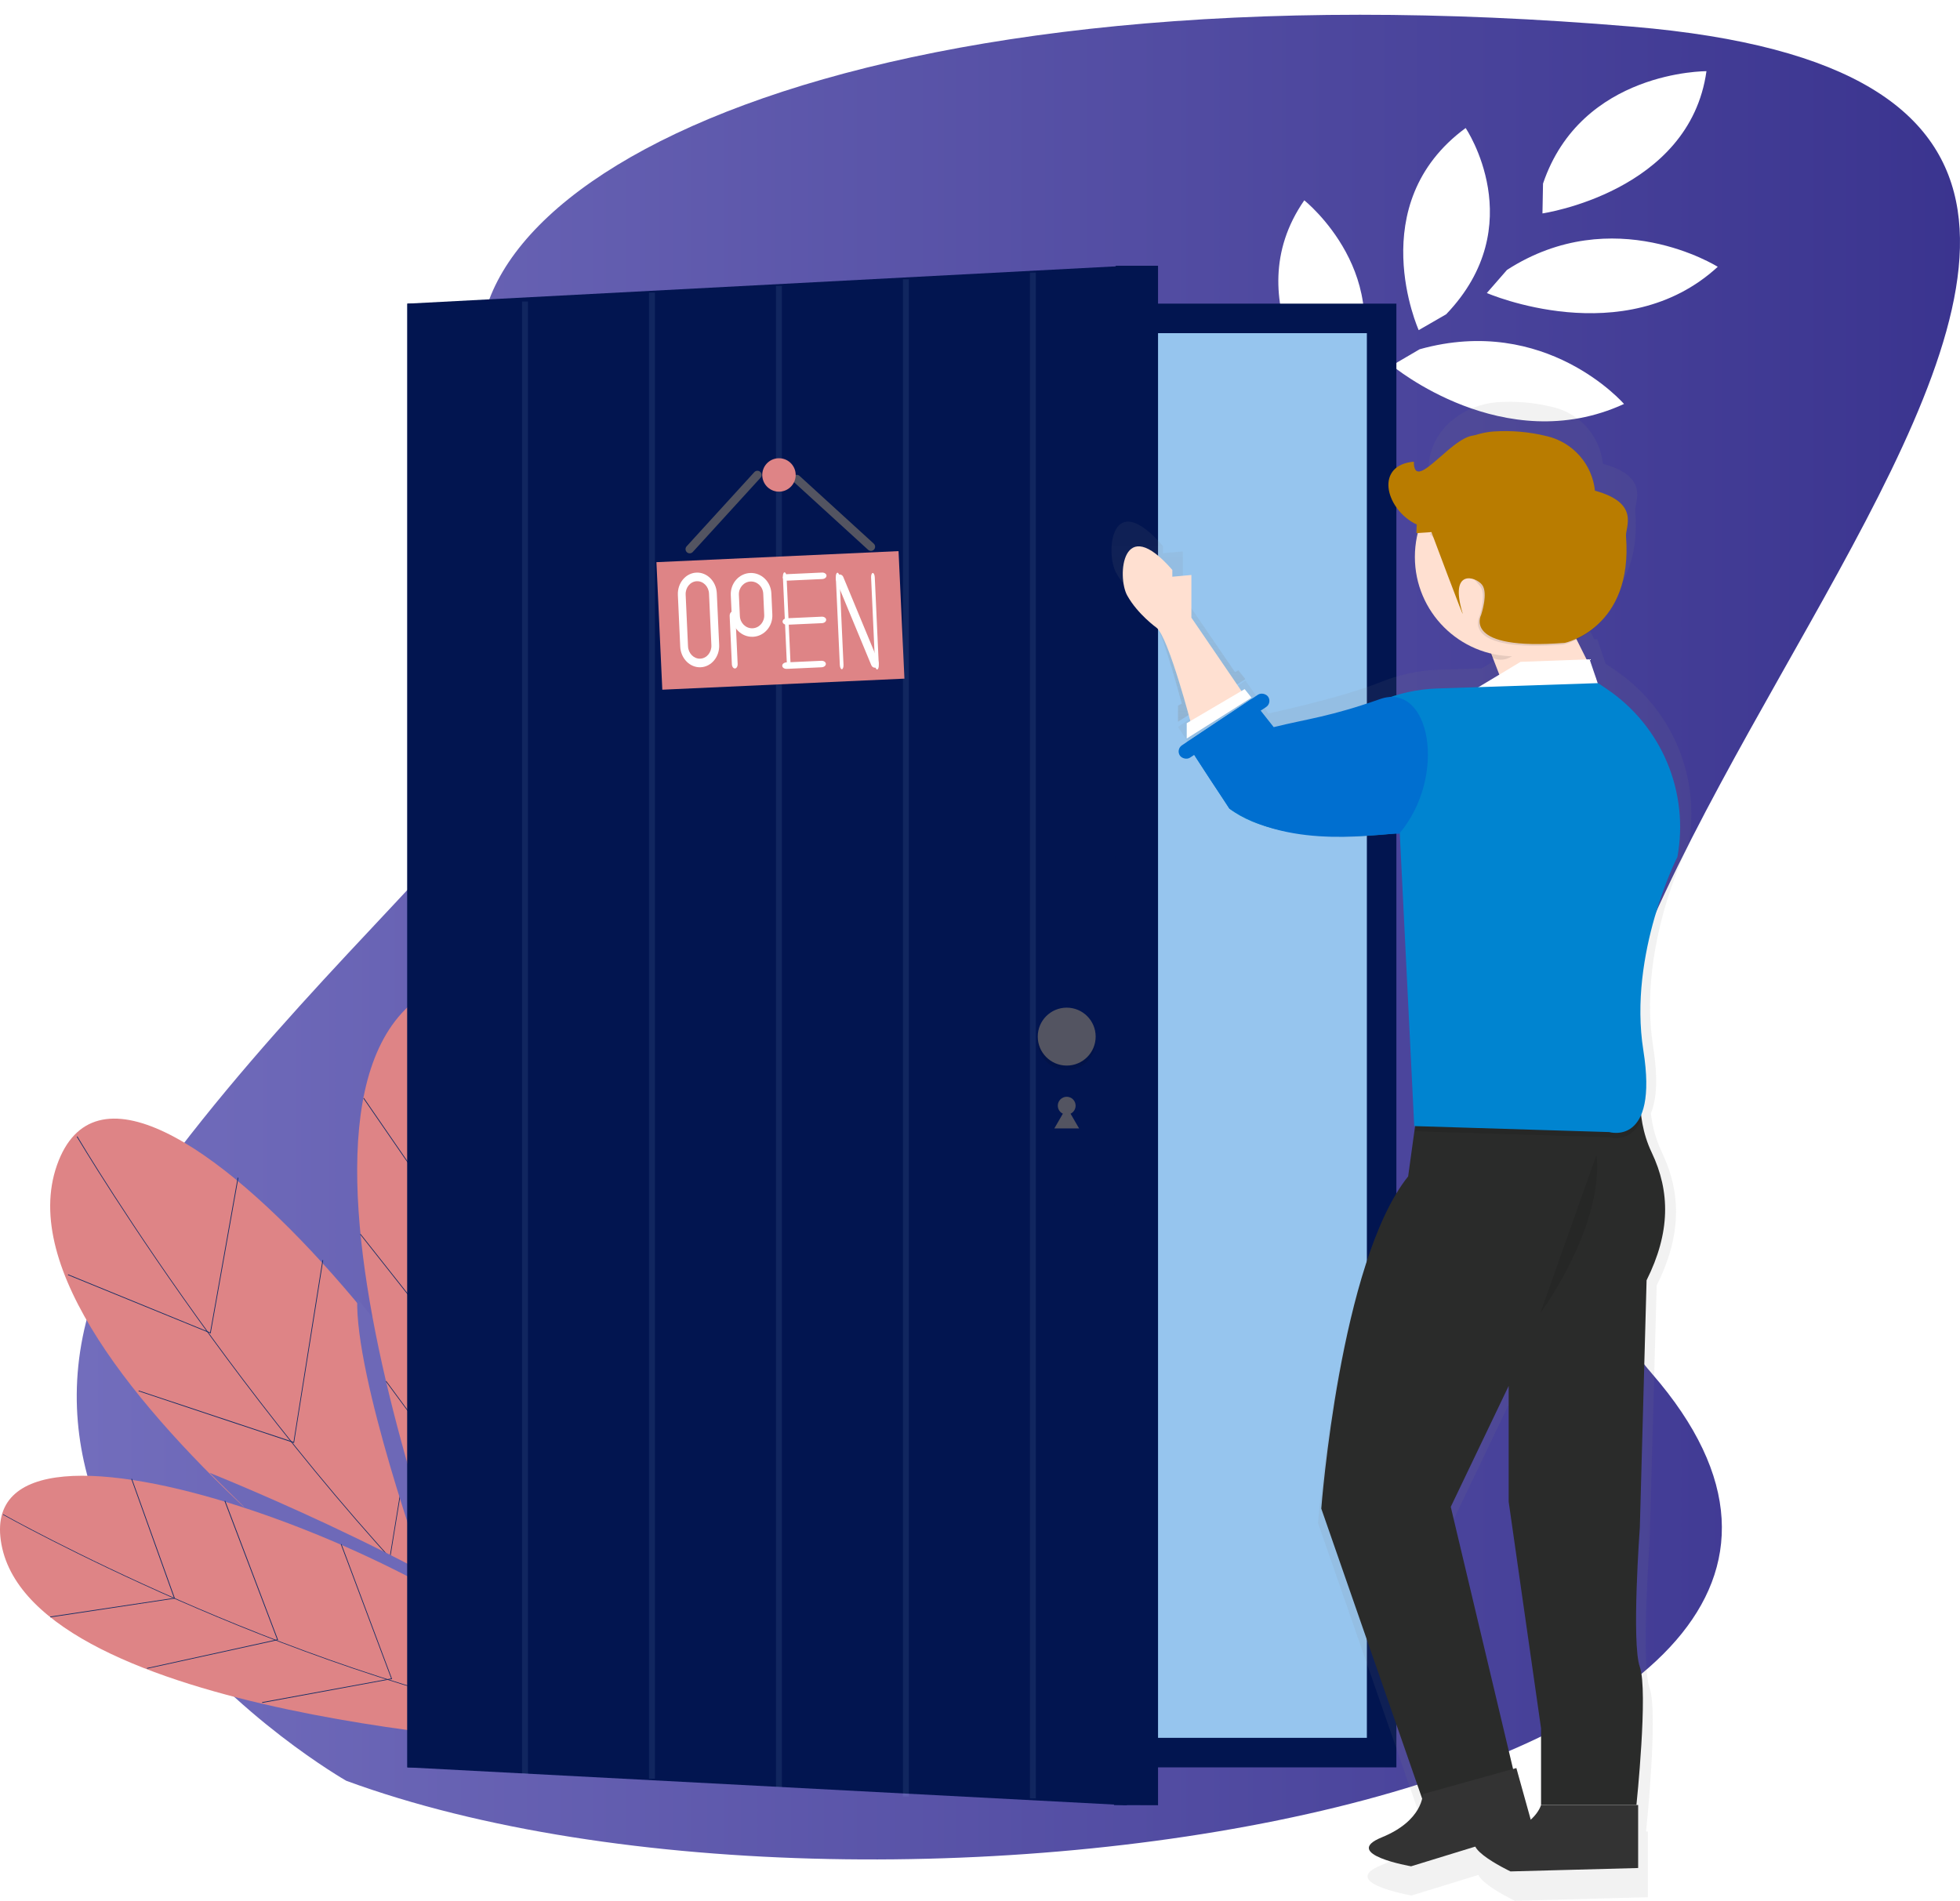 <svg width="664" height="644" viewBox="0 0 664 644" fill="none" xmlns="http://www.w3.org/2000/svg">
<path fill-rule="evenodd" clip-rule="evenodd" d="M178.94 155.929C246.003 229.372 137.945 283.482 52.328 400.558C-33.289 517.639 117.313 603.35 117.313 603.35C299.755 670.312 682.008 606.241 559.62 465.378C437.236 324.517 852.513 34.324 553.053 9.039C520.371 6.28 489.585 4.997 460.727 5C225.159 5.003 119.194 90.496 178.94 155.929Z" fill="url(#paint0_linear)"/>
<path fill-rule="evenodd" clip-rule="evenodd" d="M174.915 584C174.915 584 -5.16 464.524 19.28 394.82C43.722 325.116 186.533 504.25 193 573.123L174.913 584H174.915Z" fill="#DE8486"/>
<path fill-rule="evenodd" clip-rule="evenodd" d="M183.844 579C138.316 539.756 97.841 489.156 71.887 453.606C43.768 415.078 26.18 385.416 26 385.142L26.202 385C26.382 385.3 43.971 415.01 72.067 453.468C98.021 489.019 138.496 539.618 184 578.816L183.842 579H183.844Z" fill="#122C64"/>
<path fill-rule="evenodd" clip-rule="evenodd" d="M71.363 451.789L71.228 451.717L23 432.004L23.091 431.771L71.182 451.44L80.516 399L80.765 399.046L71.363 451.789ZM99.614 488.897L99.478 488.849L46.934 471.361L47.001 471.131L99.433 488.55L109.241 426.925L109.488 426.971L99.614 488.897ZM132.269 527.398L132.133 527.35L80.99 508.38L81.081 508.123L132.088 527.073L141.828 467.515L142.054 467.535L132.269 527.398ZM175.502 571L175.323 570.934L128.948 550.06L129.038 549.825L175.255 570.632L175.752 522.808H176L175.502 571Z" fill="#122C64"/>
<path fill-rule="evenodd" clip-rule="evenodd" d="M143.861 532.98C143.861 532.98 120.14 466.786 121.024 440L129.927 450.916L156.366 536.437L157 542L147.939 539.663L143.861 532.979V532.98Z" fill="#6D68B7"/>
<path fill-rule="evenodd" clip-rule="evenodd" d="M168.725 583.96C168.725 583.96 83.285 383.281 141.043 338.699C198.801 294.117 221.246 523.823 189.612 585L168.725 583.96Z" fill="#DE8486"/>
<path fill-rule="evenodd" clip-rule="evenodd" d="M178.777 585C161.957 526.377 155.39 461.004 152.822 416.48C150.052 368.248 151.258 333.44 151.281 333H151.526C151.526 333.345 150.298 368.155 153.068 416.48C155.614 460.982 162.203 526.329 179 584.931L178.777 585Z" fill="#122C64"/>
<path fill-rule="evenodd" clip-rule="evenodd" d="M153.077 415.67L152.986 415.532L123.092 372.138L123.296 372L153.1 415.279L189.2 377.001L189.383 377.162L153.077 415.67ZM156.828 462.315L156.737 462.199L122 418.228L122.183 418.09L156.851 461.923L198.293 416.27L198.475 416.454L156.828 462.315ZM163.512 512.576L163.443 512.46L130.685 468.03L130.866 467.891L163.534 512.207L203.817 468.214L204 468.375L163.512 512.576ZM176.356 573L176.242 572.841L148.53 529.516L148.712 529.375L176.356 572.541L202.521 533.133L202.726 533.273L176.356 573Z" fill="#122C64"/>
<path fill-rule="evenodd" clip-rule="evenodd" d="M71 499C71 499 162.76 535.529 197 568.162L189.452 576L73.501 509.707L82.595 510.476L71 499Z" fill="#6E69B8"/>
<path fill-rule="evenodd" clip-rule="evenodd" d="M186.626 591C186.626 591 11.394 582.135 0.493 523.27C-10.408 464.404 162.639 530.413 195 575.887L186.626 591Z" fill="#DE8486"/>
<path fill-rule="evenodd" clip-rule="evenodd" d="M190 584C142.201 575.445 93.364 556.657 60.798 542.39C25.52 526.94 1.225 513.347 1 513.21V513C1.225 513.117 25.521 526.729 60.776 542.16C93.319 556.425 142.134 575.21 189.932 583.764L190 584Z" fill="#122C64"/>
<path fill-rule="evenodd" clip-rule="evenodd" d="M17.024 547.971L17 547.721L58.933 541.414L44.478 501.093L44.705 501L59.275 541.597L59.139 541.618L17.024 547.971ZM49.828 565.379L49.783 565.15L93.879 555.473L76.053 508.566L76.304 508.475L94.22 555.657L94.083 555.681L49.828 565.379ZM88.825 576.964L88.779 576.711L132.512 568.684L115.459 523.224L115.686 523.132L132.829 568.869L132.692 568.889L88.825 576.964ZM139.568 586L139.523 585.77L180.614 581L161.741 547.582L161.946 547.467L181 581.206L139.568 586Z" fill="#122C64"/>
<path fill-rule="evenodd" clip-rule="evenodd" d="M450.592 138.44C450.592 138.44 417.861 102.443 441.86 67.869C441.86 67.869 474.165 93.582 457.44 130.634L450.592 138.44ZM480.621 111.853C480.621 111.853 461.42 69.149 496.524 43.377C496.524 43.377 518.845 76.305 489.918 106.489L480.621 111.853ZM471.555 123.825C471.555 123.825 509.497 155.543 550.176 136.868C550.176 136.868 523.767 106.345 480.935 118.334L471.555 123.825ZM503.703 99.279C503.703 99.279 550.239 119.506 581.933 90.397C581.933 90.397 546.629 68.149 510.532 91.451L503.703 99.279ZM522.547 72.312C522.547 72.312 572.407 65.054 578.105 24.122C578.105 24.122 535.726 23.854 522.737 62.199L522.547 72.312Z" fill="white"/>
<g clip-path="url(#clip0)">
<path d="M143 593.801V107.877H468.062V593.801H143Z" fill="#96C5EE" stroke="#021550" stroke-width="10"/>
<path d="M381.75 611.632L138 598.8V102.877L381.75 90.045V611.632Z" fill="#021550"/>
<path d="M361.375 377.636C363.042 377.636 364.393 376.284 364.393 374.616C364.393 372.949 363.042 371.597 361.375 371.597C359.708 371.597 358.356 372.949 358.356 374.616C358.356 376.284 359.708 377.636 361.375 377.636Z" fill="#535461"/>
<path d="M361.375 375.069L363.465 378.692L365.563 382.315H361.375H357.187L359.285 378.692L361.375 375.069Z" fill="#535461"/>
<path d="M392.315 611.633L377.388 611.588L377.977 90.045H392.315V611.633Z" fill="#021550"/>
<path opacity="0.1" d="M361.375 362.539C366.793 362.539 371.185 358.146 371.185 352.726C371.185 347.307 366.793 342.913 361.375 342.913C355.957 342.913 351.565 347.307 351.565 352.726C351.565 358.146 355.957 362.539 361.375 362.539Z" fill="black"/>
<path d="M361.375 361.029C366.793 361.029 371.185 356.636 371.185 351.217C371.185 345.797 366.793 341.404 361.375 341.404C355.957 341.404 351.565 345.797 351.565 351.217C351.565 356.636 355.957 361.029 361.375 361.029Z" fill="#535461"/>
<path d="M399.077 239.117V244.521L421.913 230.104L419.513 227.085L418.396 227.741L400.73 201.851V186.83L394.006 187.433V185.033C376.272 164.607 374.438 187.433 378.105 194.046C381.773 200.658 388.482 205.489 388.482 205.489C392.255 208.637 398.76 232.414 400.352 238.377L399.077 239.117Z" fill="url(#paint1_linear)"/>
<path d="M547.229 227.107L544.112 224.994H543.976L541.146 216.585L540.12 216.623L536.603 209.595C539.634 208.098 542.379 206.083 544.716 203.64C550.21 198.22 555.22 188.92 553.983 173.197C553.726 169.944 559.092 161.52 543.033 157.142C542.555 152.585 540.673 148.289 537.648 144.849C534.622 141.409 530.602 138.994 526.144 137.939C519.938 136.397 513.529 135.837 507.15 136.279C494.826 137.328 484.02 146.386 484.02 158.757C484.02 158.757 480.299 159.905 480.096 172.11H480.571C478.338 181.128 479.777 190.663 484.569 198.62C489.362 206.578 497.117 212.306 506.131 214.547L506.342 215.815C506.561 215.936 506.787 216.042 507.014 216.147L509.278 222.05L501.965 226.443L487.295 226.926C480.532 227.159 473.864 228.588 467.599 231.146C454.166 236.543 429.708 241.721 429.708 241.721L421.912 230.572L399.092 246.303L414.109 269.242C416.509 271.058 419.135 272.555 421.92 273.695H421.988H422.071L422.75 273.967C426.464 275.407 430.308 276.484 434.228 277.183C443.284 279.002 456.868 280.353 473.87 277.794L473.749 277.756L474.172 277.704L479.273 381.115H479.605L477.168 398.824C453.132 428.919 446.521 516.049 446.521 516.049L482.088 618.336C481.416 621.257 478.715 627.567 467.855 631.991C453.298 637.916 478.179 642.211 478.179 642.211L500.818 635.259C502.69 639.033 513.202 644.008 513.202 644.008L558.247 642.807V620.57H557.643C557.643 620.57 561.846 580.323 558.843 571.914C555.839 563.505 558.843 522.654 558.843 522.654L561.243 435.546C569.649 418.729 569.649 404.311 563.046 390.49C561.058 386.292 559.782 381.792 559.273 377.175C561.084 372.91 561.846 365.906 560.028 354.447C554.624 320.374 572.042 286.256 572.042 286.256C574.089 275.052 572.833 263.494 568.427 252.991C564.022 242.489 556.656 233.495 547.229 227.107ZM520.363 625.748L515.292 607.549L514.138 607.874L492.162 515.445L512.583 472.797V513.648L523.993 593.547V620.57C523.27 622.591 522.016 624.379 520.363 625.748Z" fill="url(#paint2_linear)"/>
<path d="M403.612 194.808V209.263L420.796 234.444L403.612 245.623C403.612 245.623 395.975 216.185 391.863 212.72C391.863 212.72 385.395 208.101 381.871 201.753C378.347 195.404 380.105 173.469 397.153 193.095V195.404L403.612 194.808Z" fill="#FFE0D1"/>
<path d="M540.392 229.221L533.6 215.634C533.4 215.235 533.098 214.896 532.724 214.652C532.35 214.408 531.918 214.267 531.472 214.245L505.678 212.901C505.258 212.879 504.839 212.963 504.46 213.144C504.08 213.326 503.752 213.599 503.505 213.94C503.258 214.28 503.101 214.677 503.047 215.095C502.993 215.512 503.044 215.936 503.195 216.328L509.859 233.561C510.056 234.071 510.414 234.503 510.878 234.791C511.342 235.08 511.888 235.21 512.432 235.161L538.407 232.852C538.811 232.808 539.198 232.667 539.536 232.441C539.874 232.215 540.152 231.911 540.347 231.555C540.542 231.198 540.648 230.8 540.656 230.393C540.664 229.987 540.573 229.585 540.392 229.221Z" fill="#FFE0D1"/>
<path d="M538.513 223.378L542.897 236.248L497.83 234.633L515.141 224.239L538.513 223.378Z" fill="white"/>
<path d="M423.965 236.362L421.656 233.478L402.035 245.019V250.22L423.965 236.362Z" fill="white"/>
<path d="M556.534 364.056C556.534 364.056 553.236 377.198 559.552 390.475C565.869 403.753 565.899 417.604 557.824 433.765L555.538 517.46C555.538 517.46 552.655 556.711 555.538 564.788C558.42 572.865 554.383 611.542 554.383 611.542H522.069V585.576L511.104 508.81V469.559L491.483 510.538L513.979 605.202L484.548 617.324L447.616 511.12C447.616 511.12 453.962 427.424 477.047 398.567L481.379 367.106L556.534 364.056Z" fill="#2A2B2A"/>
<path d="M554.964 632.904V611.55H522.069C522.069 611.55 519.76 620.208 504.758 621.936C489.755 623.665 511.715 634.059 511.715 634.059L554.964 632.904Z" fill="#333333"/>
<path d="M519.435 619.611L513.708 599.035L482.013 607.859C482.013 607.859 482.111 616.819 468.12 622.51C454.128 628.201 478.043 632.323 478.043 632.323L519.435 619.611Z" fill="#333333"/>
<path opacity="0.1" d="M481.386 368.834L556.534 365.815C555.605 370.295 555.414 374.897 555.968 379.44C552.526 387.531 545.154 385.312 545.154 385.312L479.401 383.289L481.386 368.834Z" fill="black"/>
<path d="M541.403 231.455L544.422 233.486C553.485 239.626 560.565 248.272 564.799 258.369C569.032 268.466 570.235 279.577 568.261 290.347C568.261 290.347 551.523 323.099 556.722 355.851C561.922 388.603 545.184 383.561 545.184 383.561L479.107 381.53L474.202 282.157C474.202 282.157 434.387 287.826 416.494 273.967L402.065 251.926L423.995 236.83L431.497 247.533C431.497 247.533 454.996 242.566 467.901 237.335C473.916 234.875 480.318 233.498 486.812 233.267L541.403 231.455Z" fill="#0084D0"/>
<path opacity="0.1" d="M540.822 391.343C540.822 391.343 544.859 411.543 521.782 445.027L540.822 391.343Z" fill="black"/>
<path opacity="0.1" d="M473.885 282.255C473.885 282.255 446.189 273.024 434.07 273.024C421.95 273.024 423.973 278.262 423.973 278.262C423.973 278.262 443.299 286.867 473.885 282.255Z" fill="#737373"/>
<path opacity="0.1" d="M505.293 214.056L516.319 215.377C516.666 215.423 516.983 215.86 517.171 216.54C514.749 220.91 511.715 223.522 508.425 223.522C507.249 223.507 506.097 223.187 505.082 222.593L504.237 217.491C503.95 215.785 504.516 213.966 505.293 214.056Z" fill="black"/>
<path d="M512.983 222.359C531.571 222.359 546.64 207.287 546.64 188.694C546.64 170.101 531.571 155.029 512.983 155.029C494.395 155.029 479.326 170.101 479.326 188.694C479.326 207.287 494.395 222.359 512.983 222.359Z" fill="#FFE0D1"/>
<path opacity="0.1" d="M484.359 169.635L486.057 171.19C486.779 171.85 487.323 172.682 487.638 173.609C487.953 174.535 488.03 175.526 487.861 176.49C487.691 177.454 487.282 178.36 486.67 179.123C486.058 179.887 485.263 180.484 484.359 180.859C484.359 180.859 499.452 195.955 501.535 198.741C503.618 201.526 501.188 208.908 501.188 208.908C501.188 208.908 494.524 221.182 529.585 218.374C529.585 218.374 552.723 213.468 550.27 182.255C550.021 179.13 555.175 171.031 539.75 166.827C539.293 162.447 537.485 158.319 534.579 155.012C531.672 151.706 527.809 149.385 523.525 148.371C517.564 146.888 511.407 146.348 505.278 146.771C499.562 147.27 494.242 149.896 490.369 154.129C486.495 158.363 484.351 163.896 484.359 169.635Z" fill="black"/>
<path d="M483.627 167.793C483.627 167.793 480.058 168.895 479.854 180.625L484.933 180.278C484.933 180.278 496.69 211.731 495.453 207.633C490.925 192.536 499.981 195.359 502.116 198.167C504.252 200.975 501.769 208.335 501.769 208.335C501.769 208.335 495.113 220.586 530.166 217.8C530.166 217.8 553.304 212.894 550.851 181.682C550.602 178.557 555.756 170.457 540.331 166.253C539.874 161.874 538.067 157.745 535.16 154.439C532.253 151.132 528.39 148.811 524.107 147.797C518.145 146.315 511.988 145.775 505.859 146.197C494.011 147.209 483.627 155.904 483.627 167.793Z" fill="#B97C00"/>
<path opacity="0.1" d="M177.86 102.16V601.141" stroke="#98C5ED" stroke-width="2" stroke-miterlimit="10"/>
<path opacity="0.1" d="M220.875 99.141V602.65" stroke="#98C5ED" stroke-width="2" stroke-miterlimit="10"/>
<path opacity="0.1" d="M263.89 96.876V605.549" stroke="#98C5ED" stroke-width="2" stroke-miterlimit="10"/>
<path opacity="0.1" d="M306.905 94.612V608.689" stroke="#98C5ED" stroke-width="2" stroke-miterlimit="10"/>
<path opacity="0.1" d="M349.919 92.347V609.323" stroke="#96C5EE" stroke-width="2" stroke-miterlimit="10"/>
<g clip-path="url(#clip1)">
<path d="M233.72 187.472C233.358 187.489 232.99 187.367 232.702 187.104C232.124 186.576 232.083 185.682 232.61 185.103L255.552 159.96C256.08 159.382 256.974 159.341 257.552 159.869C258.13 160.396 258.171 161.29 257.643 161.869L234.701 187.012C234.438 187.301 234.082 187.456 233.72 187.472Z" fill="#535461"/>
<path d="M295.116 186.648C294.754 186.665 294.385 186.543 294.097 186.279L268.959 163.331C268.381 162.804 268.34 161.91 268.868 161.331C269.395 160.753 270.289 160.712 270.867 161.24L296.005 184.188C296.584 184.716 296.624 185.61 296.097 186.188C295.834 186.477 295.478 186.632 295.116 186.648Z" fill="#535461"/>
<path d="M264.156 166.577C267.28 166.434 269.697 163.785 269.554 160.661C269.411 157.536 266.763 155.118 263.639 155.261C260.515 155.404 258.098 158.053 258.241 161.177C258.384 164.302 261.032 166.719 264.156 166.577Z" fill="#DE8486"/>
<path d="M304.587 186.717L220.513 190.556L222.486 233.763L306.56 229.924L304.587 186.717Z" fill="#DE8486"/>
<path d="M237.373 226.076C233.736 226.243 230.627 223.108 230.444 219.09L229.645 201.599C229.461 197.58 232.271 194.176 235.908 194.01C239.546 193.843 242.654 196.978 242.838 200.996L243.636 218.487C243.82 222.506 241.01 225.91 237.373 226.076ZM236.042 196.925C233.86 197.024 232.173 199.067 232.283 201.478L233.082 218.969C233.192 221.38 235.058 223.261 237.24 223.161C239.422 223.062 241.108 221.019 240.998 218.608L240.199 201.117C240.089 198.706 238.224 196.825 236.042 196.925Z" fill="white"/>
<path d="M255.103 215.749C251.313 215.922 248.082 212.832 247.901 208.859L247.572 201.655C247.39 197.683 250.326 194.31 254.116 194.137C257.906 193.964 261.136 197.055 261.318 201.027L261.647 208.232C261.828 212.204 258.892 215.576 255.103 215.749ZM254.247 197.019C251.974 197.123 250.212 199.146 250.321 201.53L250.65 208.734C250.759 211.117 252.698 212.972 254.971 212.868C257.245 212.764 259.006 210.74 258.898 208.357L258.569 201.153C258.46 198.77 256.521 196.915 254.247 197.019Z" fill="white"/>
<path d="M267.271 226.612C266.927 226.627 266.617 225.976 266.58 225.154L265.222 195.427C265.185 194.605 265.434 193.928 265.778 193.912C266.122 193.896 266.432 194.548 266.47 195.37L267.827 225.097C267.865 225.919 267.616 226.596 267.271 226.612Z" fill="white"/>
<path d="M297.156 226.831C296.811 226.846 296.502 226.195 296.464 225.373L295.107 195.646C295.069 194.824 295.318 194.147 295.662 194.131C296.007 194.115 296.316 194.767 296.354 195.589L297.711 225.316C297.749 226.138 297.5 226.815 297.156 226.831Z" fill="white"/>
<path d="M285.202 226.743C284.858 226.759 284.548 226.107 284.51 225.285L283.153 195.558C283.115 194.736 283.365 194.059 283.709 194.044C284.053 194.028 284.363 194.679 284.4 195.501L285.758 225.228C285.795 226.05 285.546 226.727 285.202 226.743Z" fill="white"/>
<path d="M248.985 226.485C248.444 226.51 247.975 225.868 247.938 225.048L247.194 208.753C247.156 207.934 247.565 207.252 248.106 207.227C248.646 207.203 249.115 207.845 249.153 208.664L249.897 224.959C249.934 225.778 249.526 226.46 248.985 226.485Z" fill="white"/>
<path d="M278.461 211.134L266.642 211.674C265.827 211.711 265.143 211.25 265.115 210.643C265.087 210.036 265.727 209.515 266.542 209.477L278.361 208.938C279.176 208.9 279.861 209.361 279.888 209.968C279.916 210.576 279.277 211.097 278.461 211.134Z" fill="white"/>
<path d="M278.571 196.188L266.752 196.728C265.936 196.765 265.252 196.305 265.224 195.697C265.196 195.09 265.836 194.569 266.651 194.532L278.47 193.992C279.286 193.955 279.97 194.415 279.998 195.023C280.025 195.63 279.386 196.151 278.571 196.188Z" fill="white"/>
<path d="M278.352 226.08L266.533 226.62C265.717 226.657 265.033 226.196 265.005 225.589C264.978 224.981 265.617 224.46 266.433 224.423L278.251 223.883C279.067 223.846 279.751 224.307 279.779 224.914C279.807 225.521 279.167 226.043 278.352 226.08Z" fill="white"/>
<path d="M296.441 226.229C295.918 226.253 295.407 225.931 295.174 225.369L283.288 196.699C282.984 195.963 283.274 195.1 283.937 194.77C284.603 194.441 285.384 194.769 285.689 195.505L297.574 224.175C297.879 224.911 297.589 225.774 296.926 226.104C296.77 226.182 296.605 226.222 296.441 226.229Z" fill="white"/>
</g>
<path d="M500.984 147.744C497.37 153.708 490.046 183.406 478.971 177.221C469.203 171.765 465.893 157.557 478.971 156.425C478.971 168.125 493.428 145.073 500.984 147.744Z" fill="#B97C00"/>
<path d="M431.5 246.359L424 236.859L402 251.5C405.5 257.667 414.5 270.8 416.5 274C438 288.5 468 282 474 282.5C490.5 263 484.5 230.859 467.5 236.859C450.5 242.859 443 243.525 431.5 246.359Z" fill="#006FD0"/>
<rect x="398.327" y="253.904" width="35.93" height="5" rx="2.5" transform="rotate(-33.64 398.327 253.904)" fill="#006FD0"/>
</g>
<defs>
<linearGradient id="paint0_linear" x1="27.608" y1="317.5" x2="932.732" y2="317.5" gradientUnits="userSpaceOnUse">
<stop stop-color="#726DBC"/>
<stop offset="1" stop-color="#231C7C"/>
</linearGradient>
<linearGradient id="paint1_linear" x1="399.213" y1="244.521" x2="399.213" y2="176.738" gradientUnits="userSpaceOnUse">
<stop stop-color="#808080" stop-opacity="0.25"/>
<stop offset="0.54" stop-color="#808080" stop-opacity="0.12"/>
<stop offset="1" stop-color="#808080" stop-opacity="0.1"/>
</linearGradient>
<linearGradient id="paint2_linear" x1="134825" y1="415040" x2="134825" y2="73300.6" gradientUnits="userSpaceOnUse">
<stop stop-color="#808080" stop-opacity="0.25"/>
<stop offset="0.54" stop-color="#808080" stop-opacity="0.12"/>
<stop offset="1" stop-color="#808080" stop-opacity="0.1"/>
</linearGradient>
<clipPath id="clip0">
<rect width="435" height="554" fill="white" transform="translate(138 90)"/>
</clipPath>
<clipPath id="clip1">
<rect width="82.105" height="82.125" fill="white" transform="matrix(0.999 -0.046 0.046 0.999 220.769 155.4)"/>
</clipPath>
</defs>
</svg>
